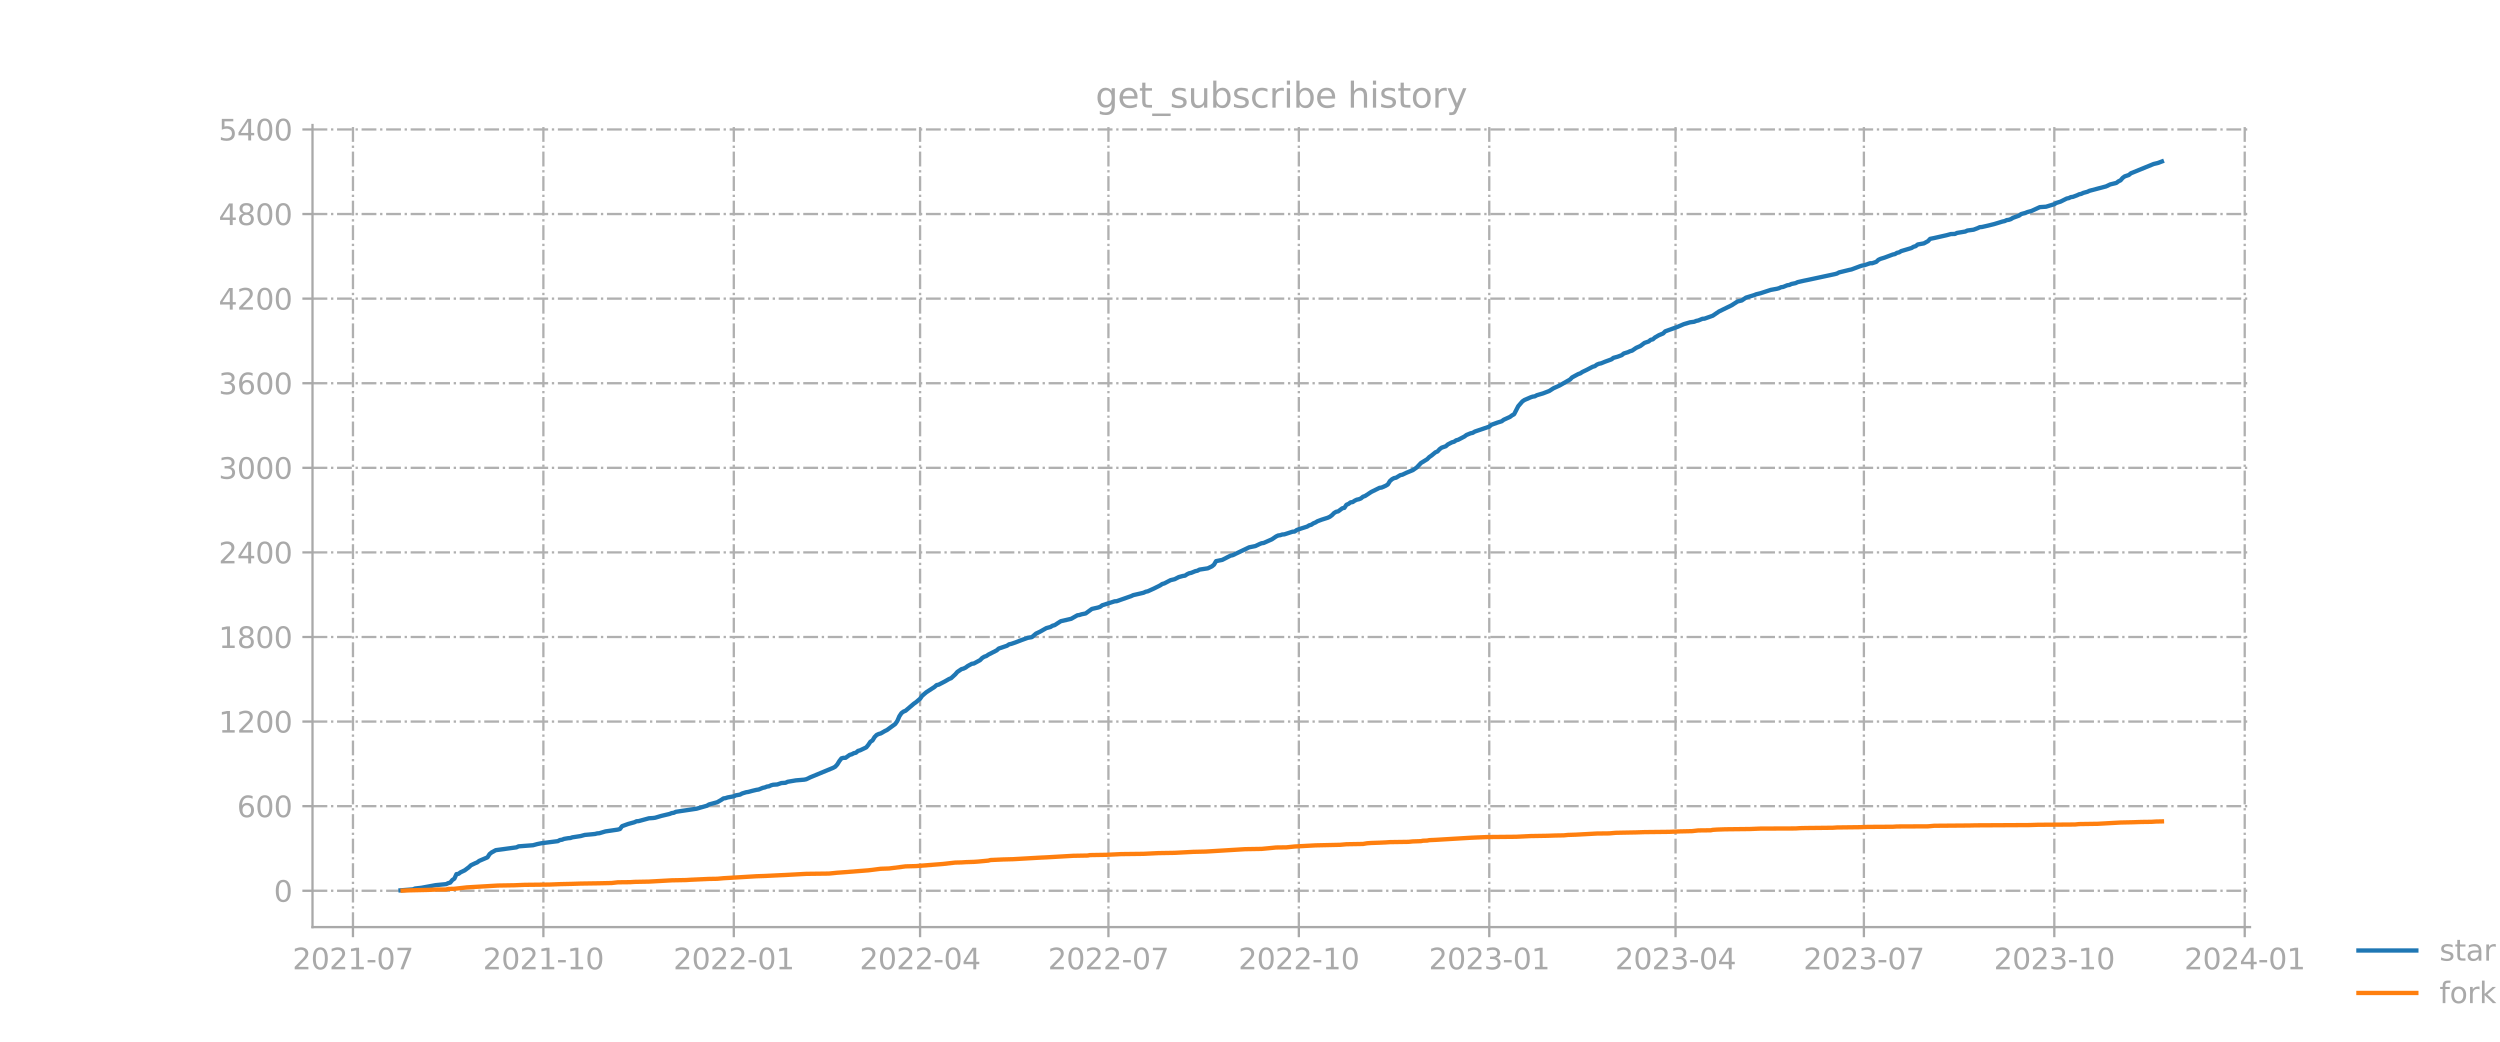<?xml version="1.0" encoding="utf-8" standalone="no"?>
<!DOCTYPE svg PUBLIC "-//W3C//DTD SVG 1.1//EN"
  "http://www.w3.org/Graphics/SVG/1.1/DTD/svg11.dtd">
<svg xmlns:xlink="http://www.w3.org/1999/xlink" width="864pt" height="360pt" viewBox="0 0 864 360" xmlns="http://www.w3.org/2000/svg" version="1.1">
 <defs>
  <style type="text/css">*{stroke-linejoin: round; stroke-linecap: butt}</style>
 </defs>
 <g id="figure_1">
  <g id="patch_1">
   <path d="M 0 360 
L 864 360 
L 864 0 
L 0 0 
L 0 360 
z
" style="fill: none; opacity: 0"/>
  </g>
  <g id="axes_1">
   <g id="patch_2">
    <path d="M 108 320.4 
L 777.6 320.4 
L 777.6 43.2 
L 108 43.2 
L 108 320.4 
z
" style="fill: none; opacity: 0"/>
   </g>
   <g id="matplotlib.axis_1">
    <g id="xtick_1">
     <g id="line2d_1">
      <path d="M 121.984 320.4 
L 121.984 43.2 
" clip-path="url(#p7c0f6801b1)" style="fill: none; stroke-dasharray: 5.12,1.28,0.8,1.28; stroke-dashoffset: 0; stroke: #b0b0b0; stroke-width: 0.8"/>
     </g>
     <g id="line2d_2">
      <defs>
       <path id="me4d43e4204" d="M 0 0 
L 0 3.5 
" style="stroke: #a9a9a9; stroke-width: 0.8"/>
      </defs>
      <g>
       <use xlink:href="#me4d43e4204" x="121.984" y="320.4" style="fill: #a9a9a9; stroke: #a9a9a9; stroke-width: 0.8"/>
      </g>
     </g>
     <g id="text_1">
      <!-- 2021-07 -->
      <g style="fill: #a9a9a9" transform="translate(101.093 334.998) scale(0.1 -0.1)">
       <defs>
        <path id="DejaVuSans-32" d="M 1228 531 
L 3431 531 
L 3431 0 
L 469 0 
L 469 531 
Q 828 903 1448 1529 
Q 2069 2156 2228 2338 
Q 2531 2678 2651 2914 
Q 2772 3150 2772 3378 
Q 2772 3750 2511 3984 
Q 2250 4219 1831 4219 
Q 1534 4219 1204 4116 
Q 875 4013 500 3803 
L 500 4441 
Q 881 4594 1212 4672 
Q 1544 4750 1819 4750 
Q 2544 4750 2975 4387 
Q 3406 4025 3406 3419 
Q 3406 3131 3298 2873 
Q 3191 2616 2906 2266 
Q 2828 2175 2409 1742 
Q 1991 1309 1228 531 
z
" transform="scale(0.016)"/>
        <path id="DejaVuSans-30" d="M 2034 4250 
Q 1547 4250 1301 3770 
Q 1056 3291 1056 2328 
Q 1056 1369 1301 889 
Q 1547 409 2034 409 
Q 2525 409 2770 889 
Q 3016 1369 3016 2328 
Q 3016 3291 2770 3770 
Q 2525 4250 2034 4250 
z
M 2034 4750 
Q 2819 4750 3233 4129 
Q 3647 3509 3647 2328 
Q 3647 1150 3233 529 
Q 2819 -91 2034 -91 
Q 1250 -91 836 529 
Q 422 1150 422 2328 
Q 422 3509 836 4129 
Q 1250 4750 2034 4750 
z
" transform="scale(0.016)"/>
        <path id="DejaVuSans-31" d="M 794 531 
L 1825 531 
L 1825 4091 
L 703 3866 
L 703 4441 
L 1819 4666 
L 2450 4666 
L 2450 531 
L 3481 531 
L 3481 0 
L 794 0 
L 794 531 
z
" transform="scale(0.016)"/>
        <path id="DejaVuSans-2d" d="M 313 2009 
L 1997 2009 
L 1997 1497 
L 313 1497 
L 313 2009 
z
" transform="scale(0.016)"/>
        <path id="DejaVuSans-37" d="M 525 4666 
L 3525 4666 
L 3525 4397 
L 1831 0 
L 1172 0 
L 2766 4134 
L 525 4134 
L 525 4666 
z
" transform="scale(0.016)"/>
       </defs>
       <use xlink:href="#DejaVuSans-32"/>
       <use xlink:href="#DejaVuSans-30" x="63.623"/>
       <use xlink:href="#DejaVuSans-32" x="127.246"/>
       <use xlink:href="#DejaVuSans-31" x="190.869"/>
       <use xlink:href="#DejaVuSans-2d" x="254.492"/>
       <use xlink:href="#DejaVuSans-30" x="290.576"/>
       <use xlink:href="#DejaVuSans-37" x="354.199"/>
      </g>
     </g>
    </g>
    <g id="xtick_2">
     <g id="line2d_3">
      <path d="M 187.793 320.4 
L 187.793 43.2 
" clip-path="url(#p7c0f6801b1)" style="fill: none; stroke-dasharray: 5.12,1.28,0.8,1.28; stroke-dashoffset: 0; stroke: #b0b0b0; stroke-width: 0.8"/>
     </g>
     <g id="line2d_4">
      <g>
       <use xlink:href="#me4d43e4204" x="187.793" y="320.4" style="fill: #a9a9a9; stroke: #a9a9a9; stroke-width: 0.8"/>
      </g>
     </g>
     <g id="text_2">
      <!-- 2021-10 -->
      <g style="fill: #a9a9a9" transform="translate(166.901 334.998) scale(0.1 -0.1)">
       <use xlink:href="#DejaVuSans-32"/>
       <use xlink:href="#DejaVuSans-30" x="63.623"/>
       <use xlink:href="#DejaVuSans-32" x="127.246"/>
       <use xlink:href="#DejaVuSans-31" x="190.869"/>
       <use xlink:href="#DejaVuSans-2d" x="254.492"/>
       <use xlink:href="#DejaVuSans-31" x="290.576"/>
       <use xlink:href="#DejaVuSans-30" x="354.199"/>
      </g>
     </g>
    </g>
    <g id="xtick_3">
     <g id="line2d_5">
      <path d="M 253.601 320.4 
L 253.601 43.2 
" clip-path="url(#p7c0f6801b1)" style="fill: none; stroke-dasharray: 5.12,1.28,0.8,1.28; stroke-dashoffset: 0; stroke: #b0b0b0; stroke-width: 0.8"/>
     </g>
     <g id="line2d_6">
      <g>
       <use xlink:href="#me4d43e4204" x="253.601" y="320.4" style="fill: #a9a9a9; stroke: #a9a9a9; stroke-width: 0.8"/>
      </g>
     </g>
     <g id="text_3">
      <!-- 2022-01 -->
      <g style="fill: #a9a9a9" transform="translate(232.71 334.998) scale(0.1 -0.1)">
       <use xlink:href="#DejaVuSans-32"/>
       <use xlink:href="#DejaVuSans-30" x="63.623"/>
       <use xlink:href="#DejaVuSans-32" x="127.246"/>
       <use xlink:href="#DejaVuSans-32" x="190.869"/>
       <use xlink:href="#DejaVuSans-2d" x="254.492"/>
       <use xlink:href="#DejaVuSans-30" x="290.576"/>
       <use xlink:href="#DejaVuSans-31" x="354.199"/>
      </g>
     </g>
    </g>
    <g id="xtick_4">
     <g id="line2d_7">
      <path d="M 317.979 320.4 
L 317.979 43.2 
" clip-path="url(#p7c0f6801b1)" style="fill: none; stroke-dasharray: 5.12,1.28,0.8,1.28; stroke-dashoffset: 0; stroke: #b0b0b0; stroke-width: 0.8"/>
     </g>
     <g id="line2d_8">
      <g>
       <use xlink:href="#me4d43e4204" x="317.979" y="320.4" style="fill: #a9a9a9; stroke: #a9a9a9; stroke-width: 0.8"/>
      </g>
     </g>
     <g id="text_4">
      <!-- 2022-04 -->
      <g style="fill: #a9a9a9" transform="translate(297.087 334.998) scale(0.1 -0.1)">
       <defs>
        <path id="DejaVuSans-34" d="M 2419 4116 
L 825 1625 
L 2419 1625 
L 2419 4116 
z
M 2253 4666 
L 3047 4666 
L 3047 1625 
L 3713 1625 
L 3713 1100 
L 3047 1100 
L 3047 0 
L 2419 0 
L 2419 1100 
L 313 1100 
L 313 1709 
L 2253 4666 
z
" transform="scale(0.016)"/>
       </defs>
       <use xlink:href="#DejaVuSans-32"/>
       <use xlink:href="#DejaVuSans-30" x="63.623"/>
       <use xlink:href="#DejaVuSans-32" x="127.246"/>
       <use xlink:href="#DejaVuSans-32" x="190.869"/>
       <use xlink:href="#DejaVuSans-2d" x="254.492"/>
       <use xlink:href="#DejaVuSans-30" x="290.576"/>
       <use xlink:href="#DejaVuSans-34" x="354.199"/>
      </g>
     </g>
    </g>
    <g id="xtick_5">
     <g id="line2d_9">
      <path d="M 383.072 320.4 
L 383.072 43.2 
" clip-path="url(#p7c0f6801b1)" style="fill: none; stroke-dasharray: 5.12,1.28,0.8,1.28; stroke-dashoffset: 0; stroke: #b0b0b0; stroke-width: 0.8"/>
     </g>
     <g id="line2d_10">
      <g>
       <use xlink:href="#me4d43e4204" x="383.072" y="320.4" style="fill: #a9a9a9; stroke: #a9a9a9; stroke-width: 0.8"/>
      </g>
     </g>
     <g id="text_5">
      <!-- 2022-07 -->
      <g style="fill: #a9a9a9" transform="translate(362.18 334.998) scale(0.1 -0.1)">
       <use xlink:href="#DejaVuSans-32"/>
       <use xlink:href="#DejaVuSans-30" x="63.623"/>
       <use xlink:href="#DejaVuSans-32" x="127.246"/>
       <use xlink:href="#DejaVuSans-32" x="190.869"/>
       <use xlink:href="#DejaVuSans-2d" x="254.492"/>
       <use xlink:href="#DejaVuSans-30" x="290.576"/>
       <use xlink:href="#DejaVuSans-37" x="354.199"/>
      </g>
     </g>
    </g>
    <g id="xtick_6">
     <g id="line2d_11">
      <path d="M 448.88 320.4 
L 448.88 43.2 
" clip-path="url(#p7c0f6801b1)" style="fill: none; stroke-dasharray: 5.12,1.28,0.8,1.28; stroke-dashoffset: 0; stroke: #b0b0b0; stroke-width: 0.8"/>
     </g>
     <g id="line2d_12">
      <g>
       <use xlink:href="#me4d43e4204" x="448.88" y="320.4" style="fill: #a9a9a9; stroke: #a9a9a9; stroke-width: 0.8"/>
      </g>
     </g>
     <g id="text_6">
      <!-- 2022-10 -->
      <g style="fill: #a9a9a9" transform="translate(427.989 334.998) scale(0.1 -0.1)">
       <use xlink:href="#DejaVuSans-32"/>
       <use xlink:href="#DejaVuSans-30" x="63.623"/>
       <use xlink:href="#DejaVuSans-32" x="127.246"/>
       <use xlink:href="#DejaVuSans-32" x="190.869"/>
       <use xlink:href="#DejaVuSans-2d" x="254.492"/>
       <use xlink:href="#DejaVuSans-31" x="290.576"/>
       <use xlink:href="#DejaVuSans-30" x="354.199"/>
      </g>
     </g>
    </g>
    <g id="xtick_7">
     <g id="line2d_13">
      <path d="M 514.688 320.4 
L 514.688 43.2 
" clip-path="url(#p7c0f6801b1)" style="fill: none; stroke-dasharray: 5.12,1.28,0.8,1.28; stroke-dashoffset: 0; stroke: #b0b0b0; stroke-width: 0.8"/>
     </g>
     <g id="line2d_14">
      <g>
       <use xlink:href="#me4d43e4204" x="514.688" y="320.4" style="fill: #a9a9a9; stroke: #a9a9a9; stroke-width: 0.8"/>
      </g>
     </g>
     <g id="text_7">
      <!-- 2023-01 -->
      <g style="fill: #a9a9a9" transform="translate(493.797 334.998) scale(0.1 -0.1)">
       <defs>
        <path id="DejaVuSans-33" d="M 2597 2516 
Q 3050 2419 3304 2112 
Q 3559 1806 3559 1356 
Q 3559 666 3084 287 
Q 2609 -91 1734 -91 
Q 1441 -91 1130 -33 
Q 819 25 488 141 
L 488 750 
Q 750 597 1062 519 
Q 1375 441 1716 441 
Q 2309 441 2620 675 
Q 2931 909 2931 1356 
Q 2931 1769 2642 2001 
Q 2353 2234 1838 2234 
L 1294 2234 
L 1294 2753 
L 1863 2753 
Q 2328 2753 2575 2939 
Q 2822 3125 2822 3475 
Q 2822 3834 2567 4026 
Q 2313 4219 1838 4219 
Q 1578 4219 1281 4162 
Q 984 4106 628 3988 
L 628 4550 
Q 988 4650 1302 4700 
Q 1616 4750 1894 4750 
Q 2613 4750 3031 4423 
Q 3450 4097 3450 3541 
Q 3450 3153 3228 2886 
Q 3006 2619 2597 2516 
z
" transform="scale(0.016)"/>
       </defs>
       <use xlink:href="#DejaVuSans-32"/>
       <use xlink:href="#DejaVuSans-30" x="63.623"/>
       <use xlink:href="#DejaVuSans-32" x="127.246"/>
       <use xlink:href="#DejaVuSans-33" x="190.869"/>
       <use xlink:href="#DejaVuSans-2d" x="254.492"/>
       <use xlink:href="#DejaVuSans-30" x="290.576"/>
       <use xlink:href="#DejaVuSans-31" x="354.199"/>
      </g>
     </g>
    </g>
    <g id="xtick_8">
     <g id="line2d_15">
      <path d="M 579.066 320.4 
L 579.066 43.2 
" clip-path="url(#p7c0f6801b1)" style="fill: none; stroke-dasharray: 5.12,1.28,0.8,1.28; stroke-dashoffset: 0; stroke: #b0b0b0; stroke-width: 0.8"/>
     </g>
     <g id="line2d_16">
      <g>
       <use xlink:href="#me4d43e4204" x="579.066" y="320.4" style="fill: #a9a9a9; stroke: #a9a9a9; stroke-width: 0.8"/>
      </g>
     </g>
     <g id="text_8">
      <!-- 2023-04 -->
      <g style="fill: #a9a9a9" transform="translate(558.175 334.998) scale(0.1 -0.1)">
       <use xlink:href="#DejaVuSans-32"/>
       <use xlink:href="#DejaVuSans-30" x="63.623"/>
       <use xlink:href="#DejaVuSans-32" x="127.246"/>
       <use xlink:href="#DejaVuSans-33" x="190.869"/>
       <use xlink:href="#DejaVuSans-2d" x="254.492"/>
       <use xlink:href="#DejaVuSans-30" x="290.576"/>
       <use xlink:href="#DejaVuSans-34" x="354.199"/>
      </g>
     </g>
    </g>
    <g id="xtick_9">
     <g id="line2d_17">
      <path d="M 644.159 320.4 
L 644.159 43.2 
" clip-path="url(#p7c0f6801b1)" style="fill: none; stroke-dasharray: 5.12,1.28,0.8,1.28; stroke-dashoffset: 0; stroke: #b0b0b0; stroke-width: 0.8"/>
     </g>
     <g id="line2d_18">
      <g>
       <use xlink:href="#me4d43e4204" x="644.159" y="320.4" style="fill: #a9a9a9; stroke: #a9a9a9; stroke-width: 0.8"/>
      </g>
     </g>
     <g id="text_9">
      <!-- 2023-07 -->
      <g style="fill: #a9a9a9" transform="translate(623.268 334.998) scale(0.1 -0.1)">
       <use xlink:href="#DejaVuSans-32"/>
       <use xlink:href="#DejaVuSans-30" x="63.623"/>
       <use xlink:href="#DejaVuSans-32" x="127.246"/>
       <use xlink:href="#DejaVuSans-33" x="190.869"/>
       <use xlink:href="#DejaVuSans-2d" x="254.492"/>
       <use xlink:href="#DejaVuSans-30" x="290.576"/>
       <use xlink:href="#DejaVuSans-37" x="354.199"/>
      </g>
     </g>
    </g>
    <g id="xtick_10">
     <g id="line2d_19">
      <path d="M 709.968 320.4 
L 709.968 43.2 
" clip-path="url(#p7c0f6801b1)" style="fill: none; stroke-dasharray: 5.12,1.28,0.8,1.28; stroke-dashoffset: 0; stroke: #b0b0b0; stroke-width: 0.8"/>
     </g>
     <g id="line2d_20">
      <g>
       <use xlink:href="#me4d43e4204" x="709.968" y="320.4" style="fill: #a9a9a9; stroke: #a9a9a9; stroke-width: 0.8"/>
      </g>
     </g>
     <g id="text_10">
      <!-- 2023-10 -->
      <g style="fill: #a9a9a9" transform="translate(689.076 334.998) scale(0.1 -0.1)">
       <use xlink:href="#DejaVuSans-32"/>
       <use xlink:href="#DejaVuSans-30" x="63.623"/>
       <use xlink:href="#DejaVuSans-32" x="127.246"/>
       <use xlink:href="#DejaVuSans-33" x="190.869"/>
       <use xlink:href="#DejaVuSans-2d" x="254.492"/>
       <use xlink:href="#DejaVuSans-31" x="290.576"/>
       <use xlink:href="#DejaVuSans-30" x="354.199"/>
      </g>
     </g>
    </g>
    <g id="xtick_11">
     <g id="line2d_21">
      <path d="M 775.776 320.4 
L 775.776 43.2 
" clip-path="url(#p7c0f6801b1)" style="fill: none; stroke-dasharray: 5.12,1.28,0.8,1.28; stroke-dashoffset: 0; stroke: #b0b0b0; stroke-width: 0.8"/>
     </g>
     <g id="line2d_22">
      <g>
       <use xlink:href="#me4d43e4204" x="775.776" y="320.4" style="fill: #a9a9a9; stroke: #a9a9a9; stroke-width: 0.8"/>
      </g>
     </g>
     <g id="text_11">
      <!-- 2024-01 -->
      <g style="fill: #a9a9a9" transform="translate(754.885 334.998) scale(0.1 -0.1)">
       <use xlink:href="#DejaVuSans-32"/>
       <use xlink:href="#DejaVuSans-30" x="63.623"/>
       <use xlink:href="#DejaVuSans-32" x="127.246"/>
       <use xlink:href="#DejaVuSans-34" x="190.869"/>
       <use xlink:href="#DejaVuSans-2d" x="254.492"/>
       <use xlink:href="#DejaVuSans-30" x="290.576"/>
       <use xlink:href="#DejaVuSans-31" x="354.199"/>
      </g>
     </g>
    </g>
   </g>
   <g id="matplotlib.axis_2">
    <g id="ytick_1">
     <g id="line2d_23">
      <path d="M 108 307.849 
L 777.6 307.849 
" clip-path="url(#p7c0f6801b1)" style="fill: none; stroke-dasharray: 5.12,1.28,0.8,1.28; stroke-dashoffset: 0; stroke: #b0b0b0; stroke-width: 0.8"/>
     </g>
     <g id="line2d_24">
      <defs>
       <path id="m6d19797d10" d="M 0 0 
L -3.5 0 
" style="stroke: #a9a9a9; stroke-width: 0.8"/>
      </defs>
      <g>
       <use xlink:href="#m6d19797d10" x="108" y="307.849" style="fill: #a9a9a9; stroke: #a9a9a9; stroke-width: 0.8"/>
      </g>
     </g>
     <g id="text_12">
      <!-- 0 -->
      <g style="fill: #a9a9a9" transform="translate(94.638 311.648) scale(0.1 -0.1)">
       <use xlink:href="#DejaVuSans-30"/>
      </g>
     </g>
    </g>
    <g id="ytick_2">
     <g id="line2d_25">
      <path d="M 108 278.614 
L 777.6 278.614 
" clip-path="url(#p7c0f6801b1)" style="fill: none; stroke-dasharray: 5.12,1.28,0.8,1.28; stroke-dashoffset: 0; stroke: #b0b0b0; stroke-width: 0.8"/>
     </g>
     <g id="line2d_26">
      <g>
       <use xlink:href="#m6d19797d10" x="108" y="278.614" style="fill: #a9a9a9; stroke: #a9a9a9; stroke-width: 0.8"/>
      </g>
     </g>
     <g id="text_13">
      <!-- 600 -->
      <g style="fill: #a9a9a9" transform="translate(81.912 282.414) scale(0.1 -0.1)">
       <defs>
        <path id="DejaVuSans-36" d="M 2113 2584 
Q 1688 2584 1439 2293 
Q 1191 2003 1191 1497 
Q 1191 994 1439 701 
Q 1688 409 2113 409 
Q 2538 409 2786 701 
Q 3034 994 3034 1497 
Q 3034 2003 2786 2293 
Q 2538 2584 2113 2584 
z
M 3366 4563 
L 3366 3988 
Q 3128 4100 2886 4159 
Q 2644 4219 2406 4219 
Q 1781 4219 1451 3797 
Q 1122 3375 1075 2522 
Q 1259 2794 1537 2939 
Q 1816 3084 2150 3084 
Q 2853 3084 3261 2657 
Q 3669 2231 3669 1497 
Q 3669 778 3244 343 
Q 2819 -91 2113 -91 
Q 1303 -91 875 529 
Q 447 1150 447 2328 
Q 447 3434 972 4092 
Q 1497 4750 2381 4750 
Q 2619 4750 2861 4703 
Q 3103 4656 3366 4563 
z
" transform="scale(0.016)"/>
       </defs>
       <use xlink:href="#DejaVuSans-36"/>
       <use xlink:href="#DejaVuSans-30" x="63.623"/>
       <use xlink:href="#DejaVuSans-30" x="127.246"/>
      </g>
     </g>
    </g>
    <g id="ytick_3">
     <g id="line2d_27">
      <path d="M 108 249.38 
L 777.6 249.38 
" clip-path="url(#p7c0f6801b1)" style="fill: none; stroke-dasharray: 5.12,1.28,0.8,1.28; stroke-dashoffset: 0; stroke: #b0b0b0; stroke-width: 0.8"/>
     </g>
     <g id="line2d_28">
      <g>
       <use xlink:href="#m6d19797d10" x="108" y="249.38" style="fill: #a9a9a9; stroke: #a9a9a9; stroke-width: 0.8"/>
      </g>
     </g>
     <g id="text_14">
      <!-- 1200 -->
      <g style="fill: #a9a9a9" transform="translate(75.55 253.179) scale(0.1 -0.1)">
       <use xlink:href="#DejaVuSans-31"/>
       <use xlink:href="#DejaVuSans-32" x="63.623"/>
       <use xlink:href="#DejaVuSans-30" x="127.246"/>
       <use xlink:href="#DejaVuSans-30" x="190.869"/>
      </g>
     </g>
    </g>
    <g id="ytick_4">
     <g id="line2d_29">
      <path d="M 108 220.146 
L 777.6 220.146 
" clip-path="url(#p7c0f6801b1)" style="fill: none; stroke-dasharray: 5.12,1.28,0.8,1.28; stroke-dashoffset: 0; stroke: #b0b0b0; stroke-width: 0.8"/>
     </g>
     <g id="line2d_30">
      <g>
       <use xlink:href="#m6d19797d10" x="108" y="220.146" style="fill: #a9a9a9; stroke: #a9a9a9; stroke-width: 0.8"/>
      </g>
     </g>
     <g id="text_15">
      <!-- 1800 -->
      <g style="fill: #a9a9a9" transform="translate(75.55 223.945) scale(0.1 -0.1)">
       <defs>
        <path id="DejaVuSans-38" d="M 2034 2216 
Q 1584 2216 1326 1975 
Q 1069 1734 1069 1313 
Q 1069 891 1326 650 
Q 1584 409 2034 409 
Q 2484 409 2743 651 
Q 3003 894 3003 1313 
Q 3003 1734 2745 1975 
Q 2488 2216 2034 2216 
z
M 1403 2484 
Q 997 2584 770 2862 
Q 544 3141 544 3541 
Q 544 4100 942 4425 
Q 1341 4750 2034 4750 
Q 2731 4750 3128 4425 
Q 3525 4100 3525 3541 
Q 3525 3141 3298 2862 
Q 3072 2584 2669 2484 
Q 3125 2378 3379 2068 
Q 3634 1759 3634 1313 
Q 3634 634 3220 271 
Q 2806 -91 2034 -91 
Q 1263 -91 848 271 
Q 434 634 434 1313 
Q 434 1759 690 2068 
Q 947 2378 1403 2484 
z
M 1172 3481 
Q 1172 3119 1398 2916 
Q 1625 2713 2034 2713 
Q 2441 2713 2670 2916 
Q 2900 3119 2900 3481 
Q 2900 3844 2670 4047 
Q 2441 4250 2034 4250 
Q 1625 4250 1398 4047 
Q 1172 3844 1172 3481 
z
" transform="scale(0.016)"/>
       </defs>
       <use xlink:href="#DejaVuSans-31"/>
       <use xlink:href="#DejaVuSans-38" x="63.623"/>
       <use xlink:href="#DejaVuSans-30" x="127.246"/>
       <use xlink:href="#DejaVuSans-30" x="190.869"/>
      </g>
     </g>
    </g>
    <g id="ytick_5">
     <g id="line2d_31">
      <path d="M 108 190.911 
L 777.6 190.911 
" clip-path="url(#p7c0f6801b1)" style="fill: none; stroke-dasharray: 5.12,1.28,0.8,1.28; stroke-dashoffset: 0; stroke: #b0b0b0; stroke-width: 0.8"/>
     </g>
     <g id="line2d_32">
      <g>
       <use xlink:href="#m6d19797d10" x="108" y="190.911" style="fill: #a9a9a9; stroke: #a9a9a9; stroke-width: 0.8"/>
      </g>
     </g>
     <g id="text_16">
      <!-- 2400 -->
      <g style="fill: #a9a9a9" transform="translate(75.55 194.711) scale(0.1 -0.1)">
       <use xlink:href="#DejaVuSans-32"/>
       <use xlink:href="#DejaVuSans-34" x="63.623"/>
       <use xlink:href="#DejaVuSans-30" x="127.246"/>
       <use xlink:href="#DejaVuSans-30" x="190.869"/>
      </g>
     </g>
    </g>
    <g id="ytick_6">
     <g id="line2d_33">
      <path d="M 108 161.677 
L 777.6 161.677 
" clip-path="url(#p7c0f6801b1)" style="fill: none; stroke-dasharray: 5.12,1.28,0.8,1.28; stroke-dashoffset: 0; stroke: #b0b0b0; stroke-width: 0.8"/>
     </g>
     <g id="line2d_34">
      <g>
       <use xlink:href="#m6d19797d10" x="108" y="161.677" style="fill: #a9a9a9; stroke: #a9a9a9; stroke-width: 0.8"/>
      </g>
     </g>
     <g id="text_17">
      <!-- 3000 -->
      <g style="fill: #a9a9a9" transform="translate(75.55 165.476) scale(0.1 -0.1)">
       <use xlink:href="#DejaVuSans-33"/>
       <use xlink:href="#DejaVuSans-30" x="63.623"/>
       <use xlink:href="#DejaVuSans-30" x="127.246"/>
       <use xlink:href="#DejaVuSans-30" x="190.869"/>
      </g>
     </g>
    </g>
    <g id="ytick_7">
     <g id="line2d_35">
      <path d="M 108 132.443 
L 777.6 132.443 
" clip-path="url(#p7c0f6801b1)" style="fill: none; stroke-dasharray: 5.12,1.28,0.8,1.28; stroke-dashoffset: 0; stroke: #b0b0b0; stroke-width: 0.8"/>
     </g>
     <g id="line2d_36">
      <g>
       <use xlink:href="#m6d19797d10" x="108" y="132.443" style="fill: #a9a9a9; stroke: #a9a9a9; stroke-width: 0.8"/>
      </g>
     </g>
     <g id="text_18">
      <!-- 3600 -->
      <g style="fill: #a9a9a9" transform="translate(75.55 136.242) scale(0.1 -0.1)">
       <use xlink:href="#DejaVuSans-33"/>
       <use xlink:href="#DejaVuSans-36" x="63.623"/>
       <use xlink:href="#DejaVuSans-30" x="127.246"/>
       <use xlink:href="#DejaVuSans-30" x="190.869"/>
      </g>
     </g>
    </g>
    <g id="ytick_8">
     <g id="line2d_37">
      <path d="M 108 103.208 
L 777.6 103.208 
" clip-path="url(#p7c0f6801b1)" style="fill: none; stroke-dasharray: 5.12,1.28,0.8,1.28; stroke-dashoffset: 0; stroke: #b0b0b0; stroke-width: 0.8"/>
     </g>
     <g id="line2d_38">
      <g>
       <use xlink:href="#m6d19797d10" x="108" y="103.208" style="fill: #a9a9a9; stroke: #a9a9a9; stroke-width: 0.8"/>
      </g>
     </g>
     <g id="text_19">
      <!-- 4200 -->
      <g style="fill: #a9a9a9" transform="translate(75.55 107.008) scale(0.1 -0.1)">
       <use xlink:href="#DejaVuSans-34"/>
       <use xlink:href="#DejaVuSans-32" x="63.623"/>
       <use xlink:href="#DejaVuSans-30" x="127.246"/>
       <use xlink:href="#DejaVuSans-30" x="190.869"/>
      </g>
     </g>
    </g>
    <g id="ytick_9">
     <g id="line2d_39">
      <path d="M 108 73.974 
L 777.6 73.974 
" clip-path="url(#p7c0f6801b1)" style="fill: none; stroke-dasharray: 5.12,1.28,0.8,1.28; stroke-dashoffset: 0; stroke: #b0b0b0; stroke-width: 0.8"/>
     </g>
     <g id="line2d_40">
      <g>
       <use xlink:href="#m6d19797d10" x="108" y="73.974" style="fill: #a9a9a9; stroke: #a9a9a9; stroke-width: 0.8"/>
      </g>
     </g>
     <g id="text_20">
      <!-- 4800 -->
      <g style="fill: #a9a9a9" transform="translate(75.55 77.773) scale(0.1 -0.1)">
       <use xlink:href="#DejaVuSans-34"/>
       <use xlink:href="#DejaVuSans-38" x="63.623"/>
       <use xlink:href="#DejaVuSans-30" x="127.246"/>
       <use xlink:href="#DejaVuSans-30" x="190.869"/>
      </g>
     </g>
    </g>
    <g id="ytick_10">
     <g id="line2d_41">
      <path d="M 108 44.74 
L 777.6 44.74 
" clip-path="url(#p7c0f6801b1)" style="fill: none; stroke-dasharray: 5.12,1.28,0.8,1.28; stroke-dashoffset: 0; stroke: #b0b0b0; stroke-width: 0.8"/>
     </g>
     <g id="line2d_42">
      <g>
       <use xlink:href="#m6d19797d10" x="108" y="44.74" style="fill: #a9a9a9; stroke: #a9a9a9; stroke-width: 0.8"/>
      </g>
     </g>
     <g id="text_21">
      <!-- 5400 -->
      <g style="fill: #a9a9a9" transform="translate(75.55 48.539) scale(0.1 -0.1)">
       <defs>
        <path id="DejaVuSans-35" d="M 691 4666 
L 3169 4666 
L 3169 4134 
L 1269 4134 
L 1269 2991 
Q 1406 3038 1543 3061 
Q 1681 3084 1819 3084 
Q 2600 3084 3056 2656 
Q 3513 2228 3513 1497 
Q 3513 744 3044 326 
Q 2575 -91 1722 -91 
Q 1428 -91 1123 -41 
Q 819 9 494 109 
L 494 744 
Q 775 591 1075 516 
Q 1375 441 1709 441 
Q 2250 441 2565 725 
Q 2881 1009 2881 1497 
Q 2881 1984 2565 2268 
Q 2250 2553 1709 2553 
Q 1456 2553 1204 2497 
Q 953 2441 691 2322 
L 691 4666 
z
" transform="scale(0.016)"/>
       </defs>
       <use xlink:href="#DejaVuSans-35"/>
       <use xlink:href="#DejaVuSans-34" x="63.623"/>
       <use xlink:href="#DejaVuSans-30" x="127.246"/>
       <use xlink:href="#DejaVuSans-30" x="190.869"/>
      </g>
     </g>
    </g>
   </g>
   <g id="line2d_43">
    <path d="M 138.436 307.703 
L 142.728 307.361 
L 143.444 307.069 
L 145.589 306.826 
L 150.597 305.9 
L 154.173 305.559 
L 154.888 305.218 
L 155.604 305.023 
L 156.319 304.146 
L 157.034 303.658 
L 157.75 302.099 
L 158.465 302.002 
L 159.18 301.466 
L 160.611 300.784 
L 162.042 299.712 
L 162.757 299.03 
L 164.187 298.348 
L 164.903 298.055 
L 165.618 297.519 
L 168.479 296.301 
L 169.195 295.181 
L 169.91 294.596 
L 171.341 293.816 
L 178.494 292.842 
L 179.209 292.501 
L 184.216 292.111 
L 185.647 291.721 
L 187.077 291.429 
L 192.8 290.698 
L 193.515 290.308 
L 194.23 290.211 
L 194.946 289.918 
L 196.376 289.675 
L 197.092 289.626 
L 197.807 289.382 
L 200.668 288.944 
L 202.099 288.554 
L 204.245 288.359 
L 205.675 288.213 
L 206.391 288.018 
L 207.106 287.969 
L 209.252 287.336 
L 213.544 286.703 
L 214.259 286.508 
L 214.974 285.533 
L 217.12 284.754 
L 219.266 284.169 
L 219.981 283.828 
L 220.697 283.779 
L 224.273 282.805 
L 225.704 282.707 
L 226.419 282.61 
L 228.565 281.976 
L 231.426 281.294 
L 232.142 281.002 
L 232.857 280.904 
L 233.572 280.563 
L 240.725 279.491 
L 244.302 278.468 
L 245.017 278.03 
L 247.879 277.25 
L 249.309 276.422 
L 250.024 275.935 
L 250.74 275.837 
L 251.455 275.594 
L 253.601 275.204 
L 254.316 274.863 
L 255.747 274.619 
L 256.462 274.229 
L 257.893 273.791 
L 258.608 273.693 
L 260.039 273.303 
L 261.469 272.962 
L 262.185 272.865 
L 263.615 272.28 
L 264.331 272.134 
L 265.046 271.842 
L 265.761 271.744 
L 266.477 271.403 
L 267.192 271.208 
L 268.622 271.111 
L 270.053 270.624 
L 271.484 270.526 
L 272.199 270.185 
L 275.06 269.698 
L 277.921 269.454 
L 278.637 269.308 
L 280.067 268.626 
L 287.936 265.361 
L 288.651 264.972 
L 289.366 264.192 
L 290.082 263.023 
L 290.797 262.097 
L 291.512 261.902 
L 292.228 261.902 
L 293.658 260.879 
L 294.374 260.684 
L 295.089 260.294 
L 295.804 260.148 
L 296.519 259.515 
L 297.235 259.32 
L 299.381 258.297 
L 300.096 257.419 
L 300.811 256.348 
L 301.527 255.909 
L 302.242 254.74 
L 302.957 254.009 
L 303.673 253.668 
L 304.388 253.473 
L 305.818 252.645 
L 306.534 252.303 
L 309.395 250.208 
L 310.11 249.185 
L 310.826 247.529 
L 311.541 246.457 
L 312.256 245.921 
L 312.972 245.628 
L 315.833 243.192 
L 316.548 242.705 
L 317.979 241.487 
L 318.694 240.464 
L 320.125 239.245 
L 322.986 237.394 
L 323.701 236.761 
L 324.416 236.614 
L 326.562 235.494 
L 327.993 234.665 
L 328.708 234.373 
L 330.139 233.058 
L 330.854 232.229 
L 332.285 231.255 
L 333 231.06 
L 333.716 230.719 
L 334.431 230.183 
L 335.861 229.403 
L 336.577 229.306 
L 338.007 228.526 
L 338.723 228.136 
L 339.438 227.406 
L 340.153 226.967 
L 340.869 226.723 
L 341.584 226.236 
L 344.445 224.774 
L 345.16 224.141 
L 348.022 223.167 
L 348.737 222.679 
L 349.452 222.533 
L 350.883 222.046 
L 353.029 221.218 
L 355.175 220.438 
L 356.605 220.194 
L 358.036 218.976 
L 359.467 218.294 
L 361.613 217.076 
L 363.043 216.686 
L 363.758 216.248 
L 364.474 216.053 
L 366.62 214.689 
L 370.196 213.86 
L 372.342 212.642 
L 373.057 212.545 
L 373.773 212.301 
L 375.203 212.009 
L 377.349 210.45 
L 379.495 209.962 
L 380.211 209.719 
L 380.926 209.183 
L 385.218 207.819 
L 385.933 207.77 
L 390.94 206.016 
L 391.655 205.675 
L 393.801 205.187 
L 395.232 204.846 
L 395.947 204.505 
L 396.663 204.359 
L 398.809 203.385 
L 400.954 202.313 
L 401.67 201.826 
L 402.385 201.631 
L 404.531 200.51 
L 405.962 200.169 
L 407.392 199.438 
L 408.823 199.048 
L 409.538 198.951 
L 410.253 198.464 
L 410.969 198.123 
L 411.684 197.976 
L 413.115 197.392 
L 413.83 197.245 
L 414.545 196.856 
L 417.407 196.417 
L 418.837 195.735 
L 419.552 195.15 
L 420.268 193.932 
L 421.698 193.64 
L 422.414 193.494 
L 425.275 192.032 
L 425.99 191.886 
L 431.713 189.157 
L 433.859 188.719 
L 435.289 188.037 
L 436.005 187.744 
L 436.72 187.647 
L 439.581 186.38 
L 441.012 185.406 
L 441.727 185.065 
L 442.442 184.967 
L 443.158 184.723 
L 443.873 184.675 
L 446.734 183.749 
L 447.45 183.7 
L 448.165 183.164 
L 449.595 182.677 
L 451.741 181.995 
L 452.457 181.556 
L 453.172 181.361 
L 453.887 180.874 
L 454.603 180.582 
L 455.318 180.143 
L 456.749 179.607 
L 458.894 178.925 
L 459.61 178.584 
L 460.325 178.048 
L 461.04 177.317 
L 461.756 176.879 
L 462.471 176.733 
L 463.902 175.661 
L 464.617 175.515 
L 465.332 174.443 
L 466.048 174.15 
L 466.763 173.614 
L 467.478 173.517 
L 468.193 173.03 
L 468.909 172.689 
L 469.624 172.542 
L 470.339 172.25 
L 471.055 171.665 
L 471.77 171.422 
L 473.916 170.009 
L 476.777 168.596 
L 477.492 168.498 
L 478.923 167.865 
L 479.638 167.426 
L 480.354 166.257 
L 481.069 165.624 
L 481.784 165.234 
L 482.5 165.088 
L 483.93 164.211 
L 484.646 164.065 
L 486.076 163.382 
L 488.222 162.505 
L 489.653 161.531 
L 491.083 160.02 
L 492.514 159.143 
L 493.229 158.705 
L 493.945 157.974 
L 494.66 157.487 
L 496.09 156.317 
L 496.806 156.025 
L 497.521 155.245 
L 498.236 154.71 
L 499.667 154.222 
L 500.382 153.589 
L 501.813 152.858 
L 502.528 152.663 
L 503.244 152.176 
L 503.959 151.981 
L 506.105 150.86 
L 506.82 150.324 
L 508.251 149.74 
L 508.966 149.594 
L 509.681 149.155 
L 514.688 147.45 
L 515.404 146.816 
L 517.55 146.037 
L 518.98 145.598 
L 519.696 145.062 
L 521.842 144.088 
L 522.557 143.552 
L 523.272 143.162 
L 524.703 140.385 
L 526.133 138.728 
L 526.849 138.241 
L 528.995 137.315 
L 529.71 137.071 
L 530.425 136.974 
L 531.141 136.584 
L 533.286 135.951 
L 535.432 135.123 
L 536.863 134.197 
L 539.009 133.222 
L 542.585 131.176 
L 543.301 130.445 
L 544.731 129.665 
L 545.447 129.276 
L 546.162 129.032 
L 546.877 128.545 
L 548.308 127.863 
L 550.454 126.742 
L 551.169 126.547 
L 551.885 126.011 
L 552.6 125.719 
L 553.315 125.573 
L 554.746 124.988 
L 556.892 124.208 
L 557.607 123.672 
L 559.038 123.283 
L 560.468 122.747 
L 561.184 122.162 
L 562.614 121.723 
L 563.329 121.382 
L 564.045 121.187 
L 565.475 120.213 
L 566.906 119.58 
L 568.337 118.508 
L 569.767 118.02 
L 570.483 117.436 
L 571.198 117.29 
L 571.913 116.656 
L 573.344 115.828 
L 574.774 115.243 
L 575.49 114.512 
L 579.782 112.953 
L 581.927 112.027 
L 584.073 111.394 
L 585.504 111.199 
L 586.219 110.907 
L 586.935 110.761 
L 588.365 110.176 
L 589.081 110.127 
L 591.942 109.104 
L 594.088 107.642 
L 598.38 105.547 
L 600.525 104.183 
L 601.956 103.842 
L 603.387 102.867 
L 606.248 101.99 
L 606.963 101.698 
L 608.394 101.357 
L 611.97 100.187 
L 614.116 99.798 
L 614.832 99.603 
L 615.547 99.262 
L 616.262 99.164 
L 617.693 98.58 
L 618.408 98.482 
L 619.123 98.141 
L 620.554 97.849 
L 621.269 97.508 
L 623.415 97.02 
L 624.846 96.728 
L 634.145 94.73 
L 634.86 94.535 
L 635.576 94.146 
L 639.152 93.269 
L 639.867 93.123 
L 642.729 92.051 
L 643.444 91.807 
L 644.159 91.71 
L 646.305 90.979 
L 647.02 90.979 
L 648.451 90.491 
L 649.166 89.809 
L 649.882 89.468 
L 651.312 89.03 
L 654.174 87.958 
L 654.889 87.812 
L 655.604 87.373 
L 656.319 87.227 
L 657.035 86.788 
L 660.611 85.716 
L 661.327 85.278 
L 662.042 85.083 
L 662.757 84.498 
L 664.903 84.109 
L 666.334 83.329 
L 667.049 82.549 
L 668.48 82.257 
L 672.772 81.283 
L 674.202 80.893 
L 675.633 80.844 
L 676.348 80.503 
L 679.209 80.016 
L 679.925 79.675 
L 682.071 79.382 
L 683.501 78.846 
L 684.217 78.505 
L 684.932 78.457 
L 687.078 77.969 
L 689.224 77.433 
L 692.085 76.556 
L 692.8 76.41 
L 693.516 76.069 
L 694.231 75.972 
L 694.946 75.728 
L 695.661 75.29 
L 697.807 74.51 
L 698.523 73.974 
L 699.953 73.584 
L 700.669 73.292 
L 702.099 72.902 
L 704.96 71.587 
L 707.106 71.44 
L 709.968 70.563 
L 710.683 70.125 
L 712.114 69.686 
L 714.259 68.614 
L 714.975 68.468 
L 715.69 68.127 
L 716.405 68.03 
L 717.836 67.494 
L 718.551 67.153 
L 719.267 67.006 
L 719.982 66.665 
L 721.413 66.276 
L 722.128 65.935 
L 727.85 64.424 
L 729.281 63.742 
L 731.427 63.206 
L 732.142 62.67 
L 732.857 62.329 
L 733.573 61.501 
L 734.288 60.965 
L 735.719 60.477 
L 736.434 59.893 
L 744.302 56.677 
L 745.733 56.336 
L 747.164 55.8 
L 747.164 55.8 
" clip-path="url(#p7c0f6801b1)" style="fill: none; stroke: #1f77b4; stroke-width: 1.5; stroke-linecap: square"/>
   </g>
   <g id="line2d_44">
    <path d="M 139.152 307.8 
L 141.298 307.703 
L 143.444 307.654 
L 147.735 307.556 
L 151.312 307.41 
L 154.173 307.41 
L 154.888 307.215 
L 157.034 307.167 
L 161.326 306.679 
L 172.056 306.046 
L 177.778 305.948 
L 181.355 305.802 
L 189.939 305.705 
L 193.515 305.559 
L 197.807 305.461 
L 200.668 305.364 
L 207.106 305.266 
L 209.252 305.218 
L 211.398 305.169 
L 213.544 304.925 
L 217.836 304.877 
L 219.266 304.779 
L 224.273 304.682 
L 232.142 304.243 
L 237.149 304.146 
L 238.58 304.048 
L 240.725 303.951 
L 245.017 303.756 
L 247.879 303.707 
L 250.024 303.512 
L 261.469 302.83 
L 264.331 302.733 
L 269.338 302.489 
L 271.484 302.392 
L 278.637 302.002 
L 286.505 301.904 
L 289.366 301.612 
L 290.797 301.515 
L 300.096 300.784 
L 304.388 300.248 
L 307.249 300.15 
L 312.972 299.419 
L 316.548 299.322 
L 325.847 298.591 
L 330.139 298.104 
L 332.285 298.055 
L 333.716 297.958 
L 336.577 297.86 
L 338.007 297.763 
L 341.584 297.422 
L 342.299 297.227 
L 346.591 297.032 
L 350.168 296.935 
L 359.467 296.399 
L 361.613 296.301 
L 370.912 295.765 
L 375.919 295.668 
L 376.634 295.522 
L 382.356 295.424 
L 387.364 295.181 
L 395.232 295.083 
L 400.239 294.839 
L 405.962 294.742 
L 412.399 294.401 
L 416.691 294.303 
L 430.282 293.475 
L 436.005 293.378 
L 439.581 293.037 
L 441.012 292.89 
L 444.588 292.842 
L 447.45 292.549 
L 454.603 292.16 
L 458.894 292.062 
L 461.04 292.013 
L 463.186 291.965 
L 465.332 291.77 
L 471.055 291.672 
L 472.485 291.429 
L 473.916 291.331 
L 476.777 291.234 
L 478.923 291.136 
L 480.354 291.039 
L 486.791 290.942 
L 488.222 290.795 
L 491.083 290.698 
L 491.799 290.552 
L 493.229 290.503 
L 493.945 290.357 
L 496.09 290.259 
L 508.251 289.529 
L 510.397 289.431 
L 513.973 289.285 
L 523.987 289.187 
L 528.995 288.944 
L 534.717 288.846 
L 537.578 288.749 
L 540.44 288.7 
L 541.87 288.554 
L 544.731 288.457 
L 551.885 288.067 
L 556.176 288.018 
L 558.322 287.823 
L 560.468 287.774 
L 565.475 287.677 
L 568.337 287.58 
L 576.92 287.482 
L 580.497 287.336 
L 584.789 287.239 
L 586.935 286.995 
L 591.226 286.946 
L 591.942 286.8 
L 593.372 286.703 
L 596.234 286.605 
L 604.817 286.508 
L 608.394 286.361 
L 620.554 286.313 
L 621.985 286.215 
L 624.131 286.167 
L 633.43 286.069 
L 634.86 285.972 
L 642.729 285.874 
L 645.59 285.777 
L 654.174 285.728 
L 655.604 285.631 
L 666.334 285.582 
L 668.48 285.387 
L 680.64 285.29 
L 682.786 285.241 
L 701.384 285.143 
L 704.245 285.046 
L 717.121 284.948 
L 718.551 284.802 
L 724.989 284.705 
L 732.857 284.266 
L 737.149 284.169 
L 740.011 284.071 
L 743.587 284.023 
L 745.018 283.925 
L 747.164 283.877 
L 747.164 283.877 
" clip-path="url(#p7c0f6801b1)" style="fill: none; stroke: #ff7f0e; stroke-width: 1.5; stroke-linecap: square"/>
   </g>
   <g id="patch_3">
    <path d="M 108 320.4 
L 108 43.2 
" style="fill: none; stroke: #a9a9a9; stroke-width: 0.8; stroke-linejoin: miter; stroke-linecap: square"/>
   </g>
   <g id="patch_4">
    <path d="M 777.6 320.4 
L 777.6 43.2 
" style="fill: none"/>
   </g>
   <g id="patch_5">
    <path d="M 108 320.4 
L 777.6 320.4 
" style="fill: none; stroke: #a9a9a9; stroke-width: 0.8; stroke-linejoin: miter; stroke-linecap: square"/>
   </g>
   <g id="patch_6">
    <path d="M 108 43.2 
L 777.6 43.2 
" style="fill: none"/>
   </g>
   <g id="text_22">
    <!-- get_subscribe history -->
    <g style="fill: #a9a9a9" transform="translate(378.608 37.2) scale(0.12 -0.12)">
     <defs>
      <path id="DejaVuSans-67" d="M 2906 1791 
Q 2906 2416 2648 2759 
Q 2391 3103 1925 3103 
Q 1463 3103 1205 2759 
Q 947 2416 947 1791 
Q 947 1169 1205 825 
Q 1463 481 1925 481 
Q 2391 481 2648 825 
Q 2906 1169 2906 1791 
z
M 3481 434 
Q 3481 -459 3084 -895 
Q 2688 -1331 1869 -1331 
Q 1566 -1331 1297 -1286 
Q 1028 -1241 775 -1147 
L 775 -588 
Q 1028 -725 1275 -790 
Q 1522 -856 1778 -856 
Q 2344 -856 2625 -561 
Q 2906 -266 2906 331 
L 2906 616 
Q 2728 306 2450 153 
Q 2172 0 1784 0 
Q 1141 0 747 490 
Q 353 981 353 1791 
Q 353 2603 747 3093 
Q 1141 3584 1784 3584 
Q 2172 3584 2450 3431 
Q 2728 3278 2906 2969 
L 2906 3500 
L 3481 3500 
L 3481 434 
z
" transform="scale(0.016)"/>
      <path id="DejaVuSans-65" d="M 3597 1894 
L 3597 1613 
L 953 1613 
Q 991 1019 1311 708 
Q 1631 397 2203 397 
Q 2534 397 2845 478 
Q 3156 559 3463 722 
L 3463 178 
Q 3153 47 2828 -22 
Q 2503 -91 2169 -91 
Q 1331 -91 842 396 
Q 353 884 353 1716 
Q 353 2575 817 3079 
Q 1281 3584 2069 3584 
Q 2775 3584 3186 3129 
Q 3597 2675 3597 1894 
z
M 3022 2063 
Q 3016 2534 2758 2815 
Q 2500 3097 2075 3097 
Q 1594 3097 1305 2825 
Q 1016 2553 972 2059 
L 3022 2063 
z
" transform="scale(0.016)"/>
      <path id="DejaVuSans-74" d="M 1172 4494 
L 1172 3500 
L 2356 3500 
L 2356 3053 
L 1172 3053 
L 1172 1153 
Q 1172 725 1289 603 
Q 1406 481 1766 481 
L 2356 481 
L 2356 0 
L 1766 0 
Q 1100 0 847 248 
Q 594 497 594 1153 
L 594 3053 
L 172 3053 
L 172 3500 
L 594 3500 
L 594 4494 
L 1172 4494 
z
" transform="scale(0.016)"/>
      <path id="DejaVuSans-5f" d="M 3263 -1063 
L 3263 -1509 
L -63 -1509 
L -63 -1063 
L 3263 -1063 
z
" transform="scale(0.016)"/>
      <path id="DejaVuSans-73" d="M 2834 3397 
L 2834 2853 
Q 2591 2978 2328 3040 
Q 2066 3103 1784 3103 
Q 1356 3103 1142 2972 
Q 928 2841 928 2578 
Q 928 2378 1081 2264 
Q 1234 2150 1697 2047 
L 1894 2003 
Q 2506 1872 2764 1633 
Q 3022 1394 3022 966 
Q 3022 478 2636 193 
Q 2250 -91 1575 -91 
Q 1294 -91 989 -36 
Q 684 19 347 128 
L 347 722 
Q 666 556 975 473 
Q 1284 391 1588 391 
Q 1994 391 2212 530 
Q 2431 669 2431 922 
Q 2431 1156 2273 1281 
Q 2116 1406 1581 1522 
L 1381 1569 
Q 847 1681 609 1914 
Q 372 2147 372 2553 
Q 372 3047 722 3315 
Q 1072 3584 1716 3584 
Q 2034 3584 2315 3537 
Q 2597 3491 2834 3397 
z
" transform="scale(0.016)"/>
      <path id="DejaVuSans-75" d="M 544 1381 
L 544 3500 
L 1119 3500 
L 1119 1403 
Q 1119 906 1312 657 
Q 1506 409 1894 409 
Q 2359 409 2629 706 
Q 2900 1003 2900 1516 
L 2900 3500 
L 3475 3500 
L 3475 0 
L 2900 0 
L 2900 538 
Q 2691 219 2414 64 
Q 2138 -91 1772 -91 
Q 1169 -91 856 284 
Q 544 659 544 1381 
z
M 1991 3584 
L 1991 3584 
z
" transform="scale(0.016)"/>
      <path id="DejaVuSans-62" d="M 3116 1747 
Q 3116 2381 2855 2742 
Q 2594 3103 2138 3103 
Q 1681 3103 1420 2742 
Q 1159 2381 1159 1747 
Q 1159 1113 1420 752 
Q 1681 391 2138 391 
Q 2594 391 2855 752 
Q 3116 1113 3116 1747 
z
M 1159 2969 
Q 1341 3281 1617 3432 
Q 1894 3584 2278 3584 
Q 2916 3584 3314 3078 
Q 3713 2572 3713 1747 
Q 3713 922 3314 415 
Q 2916 -91 2278 -91 
Q 1894 -91 1617 61 
Q 1341 213 1159 525 
L 1159 0 
L 581 0 
L 581 4863 
L 1159 4863 
L 1159 2969 
z
" transform="scale(0.016)"/>
      <path id="DejaVuSans-63" d="M 3122 3366 
L 3122 2828 
Q 2878 2963 2633 3030 
Q 2388 3097 2138 3097 
Q 1578 3097 1268 2742 
Q 959 2388 959 1747 
Q 959 1106 1268 751 
Q 1578 397 2138 397 
Q 2388 397 2633 464 
Q 2878 531 3122 666 
L 3122 134 
Q 2881 22 2623 -34 
Q 2366 -91 2075 -91 
Q 1284 -91 818 406 
Q 353 903 353 1747 
Q 353 2603 823 3093 
Q 1294 3584 2113 3584 
Q 2378 3584 2631 3529 
Q 2884 3475 3122 3366 
z
" transform="scale(0.016)"/>
      <path id="DejaVuSans-72" d="M 2631 2963 
Q 2534 3019 2420 3045 
Q 2306 3072 2169 3072 
Q 1681 3072 1420 2755 
Q 1159 2438 1159 1844 
L 1159 0 
L 581 0 
L 581 3500 
L 1159 3500 
L 1159 2956 
Q 1341 3275 1631 3429 
Q 1922 3584 2338 3584 
Q 2397 3584 2469 3576 
Q 2541 3569 2628 3553 
L 2631 2963 
z
" transform="scale(0.016)"/>
      <path id="DejaVuSans-69" d="M 603 3500 
L 1178 3500 
L 1178 0 
L 603 0 
L 603 3500 
z
M 603 4863 
L 1178 4863 
L 1178 4134 
L 603 4134 
L 603 4863 
z
" transform="scale(0.016)"/>
      <path id="DejaVuSans-20" transform="scale(0.016)"/>
      <path id="DejaVuSans-68" d="M 3513 2113 
L 3513 0 
L 2938 0 
L 2938 2094 
Q 2938 2591 2744 2837 
Q 2550 3084 2163 3084 
Q 1697 3084 1428 2787 
Q 1159 2491 1159 1978 
L 1159 0 
L 581 0 
L 581 4863 
L 1159 4863 
L 1159 2956 
Q 1366 3272 1645 3428 
Q 1925 3584 2291 3584 
Q 2894 3584 3203 3211 
Q 3513 2838 3513 2113 
z
" transform="scale(0.016)"/>
      <path id="DejaVuSans-6f" d="M 1959 3097 
Q 1497 3097 1228 2736 
Q 959 2375 959 1747 
Q 959 1119 1226 758 
Q 1494 397 1959 397 
Q 2419 397 2687 759 
Q 2956 1122 2956 1747 
Q 2956 2369 2687 2733 
Q 2419 3097 1959 3097 
z
M 1959 3584 
Q 2709 3584 3137 3096 
Q 3566 2609 3566 1747 
Q 3566 888 3137 398 
Q 2709 -91 1959 -91 
Q 1206 -91 779 398 
Q 353 888 353 1747 
Q 353 2609 779 3096 
Q 1206 3584 1959 3584 
z
" transform="scale(0.016)"/>
      <path id="DejaVuSans-79" d="M 2059 -325 
Q 1816 -950 1584 -1140 
Q 1353 -1331 966 -1331 
L 506 -1331 
L 506 -850 
L 844 -850 
Q 1081 -850 1212 -737 
Q 1344 -625 1503 -206 
L 1606 56 
L 191 3500 
L 800 3500 
L 1894 763 
L 2988 3500 
L 3597 3500 
L 2059 -325 
z
" transform="scale(0.016)"/>
     </defs>
     <use xlink:href="#DejaVuSans-67"/>
     <use xlink:href="#DejaVuSans-65" x="63.477"/>
     <use xlink:href="#DejaVuSans-74" x="125"/>
     <use xlink:href="#DejaVuSans-5f" x="164.209"/>
     <use xlink:href="#DejaVuSans-73" x="214.209"/>
     <use xlink:href="#DejaVuSans-75" x="266.309"/>
     <use xlink:href="#DejaVuSans-62" x="329.688"/>
     <use xlink:href="#DejaVuSans-73" x="393.164"/>
     <use xlink:href="#DejaVuSans-63" x="445.264"/>
     <use xlink:href="#DejaVuSans-72" x="500.244"/>
     <use xlink:href="#DejaVuSans-69" x="541.357"/>
     <use xlink:href="#DejaVuSans-62" x="569.141"/>
     <use xlink:href="#DejaVuSans-65" x="632.617"/>
     <use xlink:href="#DejaVuSans-20" x="694.141"/>
     <use xlink:href="#DejaVuSans-68" x="725.928"/>
     <use xlink:href="#DejaVuSans-69" x="789.307"/>
     <use xlink:href="#DejaVuSans-73" x="817.09"/>
     <use xlink:href="#DejaVuSans-74" x="869.189"/>
     <use xlink:href="#DejaVuSans-6f" x="908.398"/>
     <use xlink:href="#DejaVuSans-72" x="969.58"/>
     <use xlink:href="#DejaVuSans-79" x="1010.693"/>
    </g>
   </g>
   <g id="legend_1">
    <g id="line2d_45">
     <path d="M 815.08 328.498 
L 825.08 328.498 
L 835.08 328.498 
" style="fill: none; stroke: #1f77b4; stroke-width: 1.5; stroke-linecap: square"/>
    </g>
    <g id="text_23">
     <!-- star -->
     <g style="fill: #a9a9a9" transform="translate(843.08 331.998) scale(0.1 -0.1)">
      <defs>
       <path id="DejaVuSans-61" d="M 2194 1759 
Q 1497 1759 1228 1600 
Q 959 1441 959 1056 
Q 959 750 1161 570 
Q 1363 391 1709 391 
Q 2188 391 2477 730 
Q 2766 1069 2766 1631 
L 2766 1759 
L 2194 1759 
z
M 3341 1997 
L 3341 0 
L 2766 0 
L 2766 531 
Q 2569 213 2275 61 
Q 1981 -91 1556 -91 
Q 1019 -91 701 211 
Q 384 513 384 1019 
Q 384 1609 779 1909 
Q 1175 2209 1959 2209 
L 2766 2209 
L 2766 2266 
Q 2766 2663 2505 2880 
Q 2244 3097 1772 3097 
Q 1472 3097 1187 3025 
Q 903 2953 641 2809 
L 641 3341 
Q 956 3463 1253 3523 
Q 1550 3584 1831 3584 
Q 2591 3584 2966 3190 
Q 3341 2797 3341 1997 
z
" transform="scale(0.016)"/>
      </defs>
      <use xlink:href="#DejaVuSans-73"/>
      <use xlink:href="#DejaVuSans-74" x="52.1"/>
      <use xlink:href="#DejaVuSans-61" x="91.309"/>
      <use xlink:href="#DejaVuSans-72" x="152.588"/>
     </g>
    </g>
    <g id="line2d_46">
     <path d="M 815.08 343.177 
L 825.08 343.177 
L 835.08 343.177 
" style="fill: none; stroke: #ff7f0e; stroke-width: 1.5; stroke-linecap: square"/>
    </g>
    <g id="text_24">
     <!-- fork -->
     <g style="fill: #a9a9a9" transform="translate(843.08 346.677) scale(0.1 -0.1)">
      <defs>
       <path id="DejaVuSans-66" d="M 2375 4863 
L 2375 4384 
L 1825 4384 
Q 1516 4384 1395 4259 
Q 1275 4134 1275 3809 
L 1275 3500 
L 2222 3500 
L 2222 3053 
L 1275 3053 
L 1275 0 
L 697 0 
L 697 3053 
L 147 3053 
L 147 3500 
L 697 3500 
L 697 3744 
Q 697 4328 969 4595 
Q 1241 4863 1831 4863 
L 2375 4863 
z
" transform="scale(0.016)"/>
       <path id="DejaVuSans-6b" d="M 581 4863 
L 1159 4863 
L 1159 1991 
L 2875 3500 
L 3609 3500 
L 1753 1863 
L 3688 0 
L 2938 0 
L 1159 1709 
L 1159 0 
L 581 0 
L 581 4863 
z
" transform="scale(0.016)"/>
      </defs>
      <use xlink:href="#DejaVuSans-66"/>
      <use xlink:href="#DejaVuSans-6f" x="35.205"/>
      <use xlink:href="#DejaVuSans-72" x="96.387"/>
      <use xlink:href="#DejaVuSans-6b" x="137.5"/>
     </g>
    </g>
   </g>
  </g>
 </g>
 <defs>
  <clipPath id="p7c0f6801b1">
   <rect x="108" y="43.2" width="669.6" height="277.2"/>
  </clipPath>
 </defs>
</svg>
